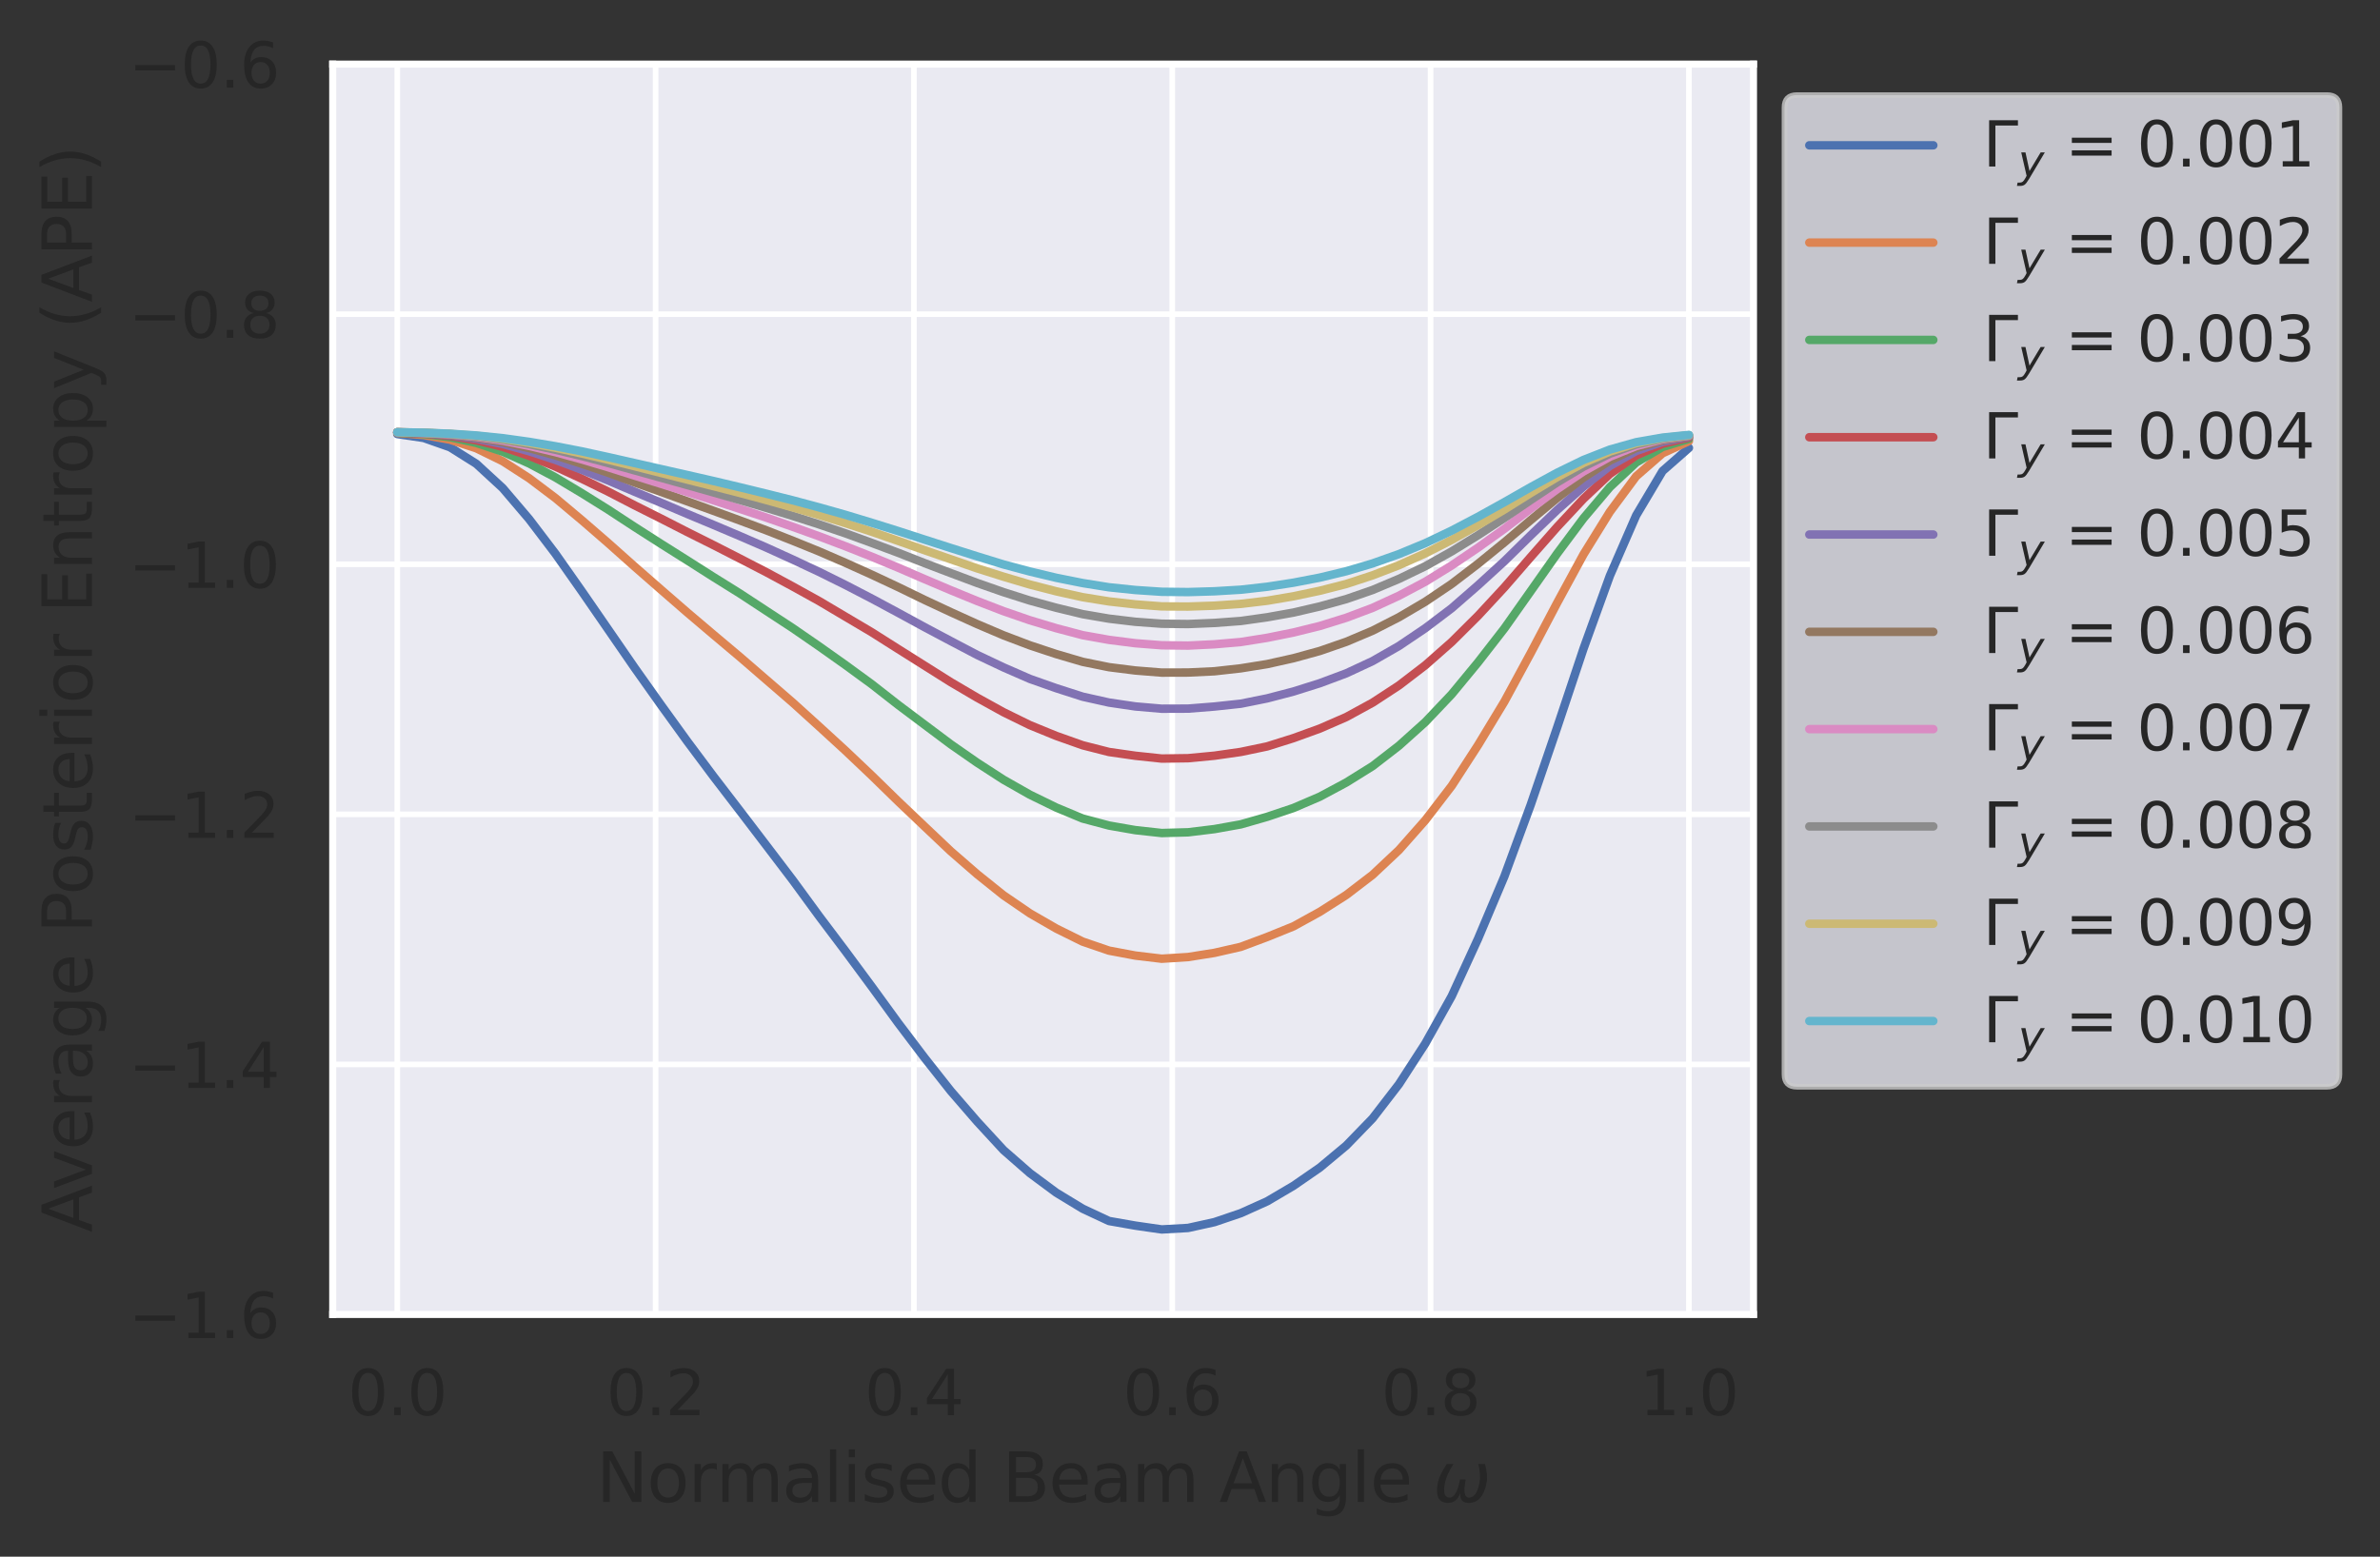 <?xml version="1.0" encoding="utf-8" standalone="no"?>
<!DOCTYPE svg PUBLIC "-//W3C//DTD SVG 1.1//EN"
  "http://www.w3.org/Graphics/SVG/1.1/DTD/svg11.dtd">
<svg xmlns:xlink="http://www.w3.org/1999/xlink" width="422.245pt" height="276.265pt" viewBox="0 0 422.245 276.265" xmlns="http://www.w3.org/2000/svg" version="1.1">
 <rect x="0" y="0" width="422.245" height="276.265" fill="#333333" stroke="none"/>
 <defs>
  <style type="text/css">*{stroke-linejoin: round; stroke-linecap: butt}</style>
 </defs>
 <g id="figure_1">
  <g id="patch_1">
   <path d="M 0 276.265 
L 422.245 276.265 
L 422.245 0 
L 0 0 
L 0 276.265 
z
" style="fill: none"/>
  </g>
  <g id="axes_1">
   <g id="patch_2">
    <path d="M 59.025 233.279 
L 311.095 233.279 
L 311.095 11.379 
L 59.025 11.379 
z
" style="fill: #eaeaf2"/>
   </g>
   <g id="matplotlib.axis_1">
    <g id="xtick_1">
     <g id="line2d_1">
      <path d="M 70.483 233.279 
L 70.483 11.379 
" clip-path="url(#p07a4f2bba1)" style="fill: none; stroke: #ffffff; stroke-linecap: round"/>
     </g>
     <g id="text_1">
      <!-- 0.0 -->
      <g style="fill: #262626" transform="translate(61.736 251.137)scale(0.11 -0.11)">
       <defs>
        <path id="DejaVuSans-30" d="M 2034 4250 
Q 1547 4250 1301 3770 
Q 1056 3291 1056 2328 
Q 1056 1369 1301 889 
Q 1547 409 2034 409 
Q 2525 409 2770 889 
Q 3016 1369 3016 2328 
Q 3016 3291 2770 3770 
Q 2525 4250 2034 4250 
z
M 2034 4750 
Q 2819 4750 3233 4129 
Q 3647 3509 3647 2328 
Q 3647 1150 3233 529 
Q 2819 -91 2034 -91 
Q 1250 -91 836 529 
Q 422 1150 422 2328 
Q 422 3509 836 4129 
Q 1250 4750 2034 4750 
z
" transform="scale(0.016)"/>
        <path id="DejaVuSans-2e" d="M 684 794 
L 1344 794 
L 1344 0 
L 684 0 
L 684 794 
z
" transform="scale(0.016)"/>
       </defs>
       <use xlink:href="#DejaVuSans-30"/>
       <use xlink:href="#DejaVuSans-2e" x="63.623"/>
       <use xlink:href="#DejaVuSans-30" x="95.41"/>
      </g>
     </g>
    </g>
    <g id="xtick_2">
     <g id="line2d_2">
      <path d="M 116.314 233.279 
L 116.314 11.379 
" clip-path="url(#p07a4f2bba1)" style="fill: none; stroke: #ffffff; stroke-linecap: round"/>
     </g>
     <g id="text_2">
      <!-- 0.2 -->
      <g style="fill: #262626" transform="translate(107.567 251.137)scale(0.11 -0.11)">
       <defs>
        <path id="DejaVuSans-32" d="M 1228 531 
L 3431 531 
L 3431 0 
L 469 0 
L 469 531 
Q 828 903 1448 1529 
Q 2069 2156 2228 2338 
Q 2531 2678 2651 2914 
Q 2772 3150 2772 3378 
Q 2772 3750 2511 3984 
Q 2250 4219 1831 4219 
Q 1534 4219 1204 4116 
Q 875 4013 500 3803 
L 500 4441 
Q 881 4594 1212 4672 
Q 1544 4750 1819 4750 
Q 2544 4750 2975 4387 
Q 3406 4025 3406 3419 
Q 3406 3131 3298 2873 
Q 3191 2616 2906 2266 
Q 2828 2175 2409 1742 
Q 1991 1309 1228 531 
z
" transform="scale(0.016)"/>
       </defs>
       <use xlink:href="#DejaVuSans-30"/>
       <use xlink:href="#DejaVuSans-2e" x="63.623"/>
       <use xlink:href="#DejaVuSans-32" x="95.41"/>
      </g>
     </g>
    </g>
    <g id="xtick_3">
     <g id="line2d_3">
      <path d="M 162.144 233.279 
L 162.144 11.379 
" clip-path="url(#p07a4f2bba1)" style="fill: none; stroke: #ffffff; stroke-linecap: round"/>
     </g>
     <g id="text_3">
      <!-- 0.4 -->
      <g style="fill: #262626" transform="translate(153.398 251.137)scale(0.11 -0.11)">
       <defs>
        <path id="DejaVuSans-34" d="M 2419 4116 
L 825 1625 
L 2419 1625 
L 2419 4116 
z
M 2253 4666 
L 3047 4666 
L 3047 1625 
L 3713 1625 
L 3713 1100 
L 3047 1100 
L 3047 0 
L 2419 0 
L 2419 1100 
L 313 1100 
L 313 1709 
L 2253 4666 
z
" transform="scale(0.016)"/>
       </defs>
       <use xlink:href="#DejaVuSans-30"/>
       <use xlink:href="#DejaVuSans-2e" x="63.623"/>
       <use xlink:href="#DejaVuSans-34" x="95.41"/>
      </g>
     </g>
    </g>
    <g id="xtick_4">
     <g id="line2d_4">
      <path d="M 207.975 233.279 
L 207.975 11.379 
" clip-path="url(#p07a4f2bba1)" style="fill: none; stroke: #ffffff; stroke-linecap: round"/>
     </g>
     <g id="text_4">
      <!-- 0.6 -->
      <g style="fill: #262626" transform="translate(199.229 251.137)scale(0.11 -0.11)">
       <defs>
        <path id="DejaVuSans-36" d="M 2113 2584 
Q 1688 2584 1439 2293 
Q 1191 2003 1191 1497 
Q 1191 994 1439 701 
Q 1688 409 2113 409 
Q 2538 409 2786 701 
Q 3034 994 3034 1497 
Q 3034 2003 2786 2293 
Q 2538 2584 2113 2584 
z
M 3366 4563 
L 3366 3988 
Q 3128 4100 2886 4159 
Q 2644 4219 2406 4219 
Q 1781 4219 1451 3797 
Q 1122 3375 1075 2522 
Q 1259 2794 1537 2939 
Q 1816 3084 2150 3084 
Q 2853 3084 3261 2657 
Q 3669 2231 3669 1497 
Q 3669 778 3244 343 
Q 2819 -91 2113 -91 
Q 1303 -91 875 529 
Q 447 1150 447 2328 
Q 447 3434 972 4092 
Q 1497 4750 2381 4750 
Q 2619 4750 2861 4703 
Q 3103 4656 3366 4563 
z
" transform="scale(0.016)"/>
       </defs>
       <use xlink:href="#DejaVuSans-30"/>
       <use xlink:href="#DejaVuSans-2e" x="63.623"/>
       <use xlink:href="#DejaVuSans-36" x="95.41"/>
      </g>
     </g>
    </g>
    <g id="xtick_5">
     <g id="line2d_5">
      <path d="M 253.806 233.279 
L 253.806 11.379 
" clip-path="url(#p07a4f2bba1)" style="fill: none; stroke: #ffffff; stroke-linecap: round"/>
     </g>
     <g id="text_5">
      <!-- 0.8 -->
      <g style="fill: #262626" transform="translate(245.06 251.137)scale(0.11 -0.11)">
       <defs>
        <path id="DejaVuSans-38" d="M 2034 2216 
Q 1584 2216 1326 1975 
Q 1069 1734 1069 1313 
Q 1069 891 1326 650 
Q 1584 409 2034 409 
Q 2484 409 2743 651 
Q 3003 894 3003 1313 
Q 3003 1734 2745 1975 
Q 2488 2216 2034 2216 
z
M 1403 2484 
Q 997 2584 770 2862 
Q 544 3141 544 3541 
Q 544 4100 942 4425 
Q 1341 4750 2034 4750 
Q 2731 4750 3128 4425 
Q 3525 4100 3525 3541 
Q 3525 3141 3298 2862 
Q 3072 2584 2669 2484 
Q 3125 2378 3379 2068 
Q 3634 1759 3634 1313 
Q 3634 634 3220 271 
Q 2806 -91 2034 -91 
Q 1263 -91 848 271 
Q 434 634 434 1313 
Q 434 1759 690 2068 
Q 947 2378 1403 2484 
z
M 1172 3481 
Q 1172 3119 1398 2916 
Q 1625 2713 2034 2713 
Q 2441 2713 2670 2916 
Q 2900 3119 2900 3481 
Q 2900 3844 2670 4047 
Q 2441 4250 2034 4250 
Q 1625 4250 1398 4047 
Q 1172 3844 1172 3481 
z
" transform="scale(0.016)"/>
       </defs>
       <use xlink:href="#DejaVuSans-30"/>
       <use xlink:href="#DejaVuSans-2e" x="63.623"/>
       <use xlink:href="#DejaVuSans-38" x="95.41"/>
      </g>
     </g>
    </g>
    <g id="xtick_6">
     <g id="line2d_6">
      <path d="M 299.637 233.279 
L 299.637 11.379 
" clip-path="url(#p07a4f2bba1)" style="fill: none; stroke: #ffffff; stroke-linecap: round"/>
     </g>
     <g id="text_6">
      <!-- 1.0 -->
      <g style="fill: #262626" transform="translate(290.89 251.137)scale(0.11 -0.11)">
       <defs>
        <path id="DejaVuSans-31" d="M 794 531 
L 1825 531 
L 1825 4091 
L 703 3866 
L 703 4441 
L 1819 4666 
L 2450 4666 
L 2450 531 
L 3481 531 
L 3481 0 
L 794 0 
L 794 531 
z
" transform="scale(0.016)"/>
       </defs>
       <use xlink:href="#DejaVuSans-31"/>
       <use xlink:href="#DejaVuSans-2e" x="63.623"/>
       <use xlink:href="#DejaVuSans-30" x="95.41"/>
      </g>
     </g>
    </g>
    <g id="text_7">
     <!-- Normalised Beam Angle $\omega$ -->
     <g style="fill: #262626" transform="translate(105.8 266.545)scale(0.12 -0.12)">
      <defs>
       <path id="DejaVuSans-4e" d="M 628 4666 
L 1478 4666 
L 3547 763 
L 3547 4666 
L 4159 4666 
L 4159 0 
L 3309 0 
L 1241 3903 
L 1241 0 
L 628 0 
L 628 4666 
z
" transform="scale(0.016)"/>
       <path id="DejaVuSans-6f" d="M 1959 3097 
Q 1497 3097 1228 2736 
Q 959 2375 959 1747 
Q 959 1119 1226 758 
Q 1494 397 1959 397 
Q 2419 397 2687 759 
Q 2956 1122 2956 1747 
Q 2956 2369 2687 2733 
Q 2419 3097 1959 3097 
z
M 1959 3584 
Q 2709 3584 3137 3096 
Q 3566 2609 3566 1747 
Q 3566 888 3137 398 
Q 2709 -91 1959 -91 
Q 1206 -91 779 398 
Q 353 888 353 1747 
Q 353 2609 779 3096 
Q 1206 3584 1959 3584 
z
" transform="scale(0.016)"/>
       <path id="DejaVuSans-72" d="M 2631 2963 
Q 2534 3019 2420 3045 
Q 2306 3072 2169 3072 
Q 1681 3072 1420 2755 
Q 1159 2438 1159 1844 
L 1159 0 
L 581 0 
L 581 3500 
L 1159 3500 
L 1159 2956 
Q 1341 3275 1631 3429 
Q 1922 3584 2338 3584 
Q 2397 3584 2469 3576 
Q 2541 3569 2628 3553 
L 2631 2963 
z
" transform="scale(0.016)"/>
       <path id="DejaVuSans-6d" d="M 3328 2828 
Q 3544 3216 3844 3400 
Q 4144 3584 4550 3584 
Q 5097 3584 5394 3201 
Q 5691 2819 5691 2113 
L 5691 0 
L 5113 0 
L 5113 2094 
Q 5113 2597 4934 2840 
Q 4756 3084 4391 3084 
Q 3944 3084 3684 2787 
Q 3425 2491 3425 1978 
L 3425 0 
L 2847 0 
L 2847 2094 
Q 2847 2600 2669 2842 
Q 2491 3084 2119 3084 
Q 1678 3084 1418 2786 
Q 1159 2488 1159 1978 
L 1159 0 
L 581 0 
L 581 3500 
L 1159 3500 
L 1159 2956 
Q 1356 3278 1631 3431 
Q 1906 3584 2284 3584 
Q 2666 3584 2933 3390 
Q 3200 3197 3328 2828 
z
" transform="scale(0.016)"/>
       <path id="DejaVuSans-61" d="M 2194 1759 
Q 1497 1759 1228 1600 
Q 959 1441 959 1056 
Q 959 750 1161 570 
Q 1363 391 1709 391 
Q 2188 391 2477 730 
Q 2766 1069 2766 1631 
L 2766 1759 
L 2194 1759 
z
M 3341 1997 
L 3341 0 
L 2766 0 
L 2766 531 
Q 2569 213 2275 61 
Q 1981 -91 1556 -91 
Q 1019 -91 701 211 
Q 384 513 384 1019 
Q 384 1609 779 1909 
Q 1175 2209 1959 2209 
L 2766 2209 
L 2766 2266 
Q 2766 2663 2505 2880 
Q 2244 3097 1772 3097 
Q 1472 3097 1187 3025 
Q 903 2953 641 2809 
L 641 3341 
Q 956 3463 1253 3523 
Q 1550 3584 1831 3584 
Q 2591 3584 2966 3190 
Q 3341 2797 3341 1997 
z
" transform="scale(0.016)"/>
       <path id="DejaVuSans-6c" d="M 603 4863 
L 1178 4863 
L 1178 0 
L 603 0 
L 603 4863 
z
" transform="scale(0.016)"/>
       <path id="DejaVuSans-69" d="M 603 3500 
L 1178 3500 
L 1178 0 
L 603 0 
L 603 3500 
z
M 603 4863 
L 1178 4863 
L 1178 4134 
L 603 4134 
L 603 4863 
z
" transform="scale(0.016)"/>
       <path id="DejaVuSans-73" d="M 2834 3397 
L 2834 2853 
Q 2591 2978 2328 3040 
Q 2066 3103 1784 3103 
Q 1356 3103 1142 2972 
Q 928 2841 928 2578 
Q 928 2378 1081 2264 
Q 1234 2150 1697 2047 
L 1894 2003 
Q 2506 1872 2764 1633 
Q 3022 1394 3022 966 
Q 3022 478 2636 193 
Q 2250 -91 1575 -91 
Q 1294 -91 989 -36 
Q 684 19 347 128 
L 347 722 
Q 666 556 975 473 
Q 1284 391 1588 391 
Q 1994 391 2212 530 
Q 2431 669 2431 922 
Q 2431 1156 2273 1281 
Q 2116 1406 1581 1522 
L 1381 1569 
Q 847 1681 609 1914 
Q 372 2147 372 2553 
Q 372 3047 722 3315 
Q 1072 3584 1716 3584 
Q 2034 3584 2315 3537 
Q 2597 3491 2834 3397 
z
" transform="scale(0.016)"/>
       <path id="DejaVuSans-65" d="M 3597 1894 
L 3597 1613 
L 953 1613 
Q 991 1019 1311 708 
Q 1631 397 2203 397 
Q 2534 397 2845 478 
Q 3156 559 3463 722 
L 3463 178 
Q 3153 47 2828 -22 
Q 2503 -91 2169 -91 
Q 1331 -91 842 396 
Q 353 884 353 1716 
Q 353 2575 817 3079 
Q 1281 3584 2069 3584 
Q 2775 3584 3186 3129 
Q 3597 2675 3597 1894 
z
M 3022 2063 
Q 3016 2534 2758 2815 
Q 2500 3097 2075 3097 
Q 1594 3097 1305 2825 
Q 1016 2553 972 2059 
L 3022 2063 
z
" transform="scale(0.016)"/>
       <path id="DejaVuSans-64" d="M 2906 2969 
L 2906 4863 
L 3481 4863 
L 3481 0 
L 2906 0 
L 2906 525 
Q 2725 213 2448 61 
Q 2172 -91 1784 -91 
Q 1150 -91 751 415 
Q 353 922 353 1747 
Q 353 2572 751 3078 
Q 1150 3584 1784 3584 
Q 2172 3584 2448 3432 
Q 2725 3281 2906 2969 
z
M 947 1747 
Q 947 1113 1208 752 
Q 1469 391 1925 391 
Q 2381 391 2643 752 
Q 2906 1113 2906 1747 
Q 2906 2381 2643 2742 
Q 2381 3103 1925 3103 
Q 1469 3103 1208 2742 
Q 947 2381 947 1747 
z
" transform="scale(0.016)"/>
       <path id="DejaVuSans-20" transform="scale(0.016)"/>
       <path id="DejaVuSans-42" d="M 1259 2228 
L 1259 519 
L 2272 519 
Q 2781 519 3026 730 
Q 3272 941 3272 1375 
Q 3272 1813 3026 2020 
Q 2781 2228 2272 2228 
L 1259 2228 
z
M 1259 4147 
L 1259 2741 
L 2194 2741 
Q 2656 2741 2882 2914 
Q 3109 3088 3109 3444 
Q 3109 3797 2882 3972 
Q 2656 4147 2194 4147 
L 1259 4147 
z
M 628 4666 
L 2241 4666 
Q 2963 4666 3353 4366 
Q 3744 4066 3744 3513 
Q 3744 3084 3544 2831 
Q 3344 2578 2956 2516 
Q 3422 2416 3680 2098 
Q 3938 1781 3938 1306 
Q 3938 681 3513 340 
Q 3088 0 2303 0 
L 628 0 
L 628 4666 
z
" transform="scale(0.016)"/>
       <path id="DejaVuSans-41" d="M 2188 4044 
L 1331 1722 
L 3047 1722 
L 2188 4044 
z
M 1831 4666 
L 2547 4666 
L 4325 0 
L 3669 0 
L 3244 1197 
L 1141 1197 
L 716 0 
L 50 0 
L 1831 4666 
z
" transform="scale(0.016)"/>
       <path id="DejaVuSans-6e" d="M 3513 2113 
L 3513 0 
L 2938 0 
L 2938 2094 
Q 2938 2591 2744 2837 
Q 2550 3084 2163 3084 
Q 1697 3084 1428 2787 
Q 1159 2491 1159 1978 
L 1159 0 
L 581 0 
L 581 3500 
L 1159 3500 
L 1159 2956 
Q 1366 3272 1645 3428 
Q 1925 3584 2291 3584 
Q 2894 3584 3203 3211 
Q 3513 2838 3513 2113 
z
" transform="scale(0.016)"/>
       <path id="DejaVuSans-67" d="M 2906 1791 
Q 2906 2416 2648 2759 
Q 2391 3103 1925 3103 
Q 1463 3103 1205 2759 
Q 947 2416 947 1791 
Q 947 1169 1205 825 
Q 1463 481 1925 481 
Q 2391 481 2648 825 
Q 2906 1169 2906 1791 
z
M 3481 434 
Q 3481 -459 3084 -895 
Q 2688 -1331 1869 -1331 
Q 1566 -1331 1297 -1286 
Q 1028 -1241 775 -1147 
L 775 -588 
Q 1028 -725 1275 -790 
Q 1522 -856 1778 -856 
Q 2344 -856 2625 -561 
Q 2906 -266 2906 331 
L 2906 616 
Q 2728 306 2450 153 
Q 2172 0 1784 0 
Q 1141 0 747 490 
Q 353 981 353 1791 
Q 353 2603 747 3093 
Q 1141 3584 1784 3584 
Q 2172 3584 2450 3431 
Q 2728 3278 2906 2969 
L 2906 3500 
L 3481 3500 
L 3481 434 
z
" transform="scale(0.016)"/>
       <path id="DejaVuSans-Oblique-3c9" d="M 1369 -91 
Q 72 -91 434 1766 
Q 575 2500 1256 3500 
L 1875 3500 
Q 1231 2500 1088 1750 
Q 819 397 1519 397 
Q 2166 397 2478 2078 
L 3009 2078 
Q 2669 388 3316 397 
Q 4013 403 4275 1750 
Q 4419 2500 4169 3500 
L 4788 3500 
Q 5075 2500 4934 1766 
Q 4578 -94 3278 -91 
Q 2428 -88 2503 844 
Q 2194 -91 1369 -91 
z
" transform="scale(0.016)"/>
      </defs>
      <use xlink:href="#DejaVuSans-4e" transform="translate(0 0.016)"/>
      <use xlink:href="#DejaVuSans-6f" transform="translate(74.805 0.016)"/>
      <use xlink:href="#DejaVuSans-72" transform="translate(135.986 0.016)"/>
      <use xlink:href="#DejaVuSans-6d" transform="translate(177.1 0.016)"/>
      <use xlink:href="#DejaVuSans-61" transform="translate(274.512 0.016)"/>
      <use xlink:href="#DejaVuSans-6c" transform="translate(335.791 0.016)"/>
      <use xlink:href="#DejaVuSans-69" transform="translate(363.574 0.016)"/>
      <use xlink:href="#DejaVuSans-73" transform="translate(391.357 0.016)"/>
      <use xlink:href="#DejaVuSans-65" transform="translate(443.457 0.016)"/>
      <use xlink:href="#DejaVuSans-64" transform="translate(504.98 0.016)"/>
      <use xlink:href="#DejaVuSans-20" transform="translate(568.457 0.016)"/>
      <use xlink:href="#DejaVuSans-42" transform="translate(600.244 0.016)"/>
      <use xlink:href="#DejaVuSans-65" transform="translate(668.848 0.016)"/>
      <use xlink:href="#DejaVuSans-61" transform="translate(730.371 0.016)"/>
      <use xlink:href="#DejaVuSans-6d" transform="translate(791.65 0.016)"/>
      <use xlink:href="#DejaVuSans-20" transform="translate(889.062 0.016)"/>
      <use xlink:href="#DejaVuSans-41" transform="translate(920.85 0.016)"/>
      <use xlink:href="#DejaVuSans-6e" transform="translate(989.258 0.016)"/>
      <use xlink:href="#DejaVuSans-67" transform="translate(1052.637 0.016)"/>
      <use xlink:href="#DejaVuSans-6c" transform="translate(1116.113 0.016)"/>
      <use xlink:href="#DejaVuSans-65" transform="translate(1143.896 0.016)"/>
      <use xlink:href="#DejaVuSans-20" transform="translate(1205.42 0.016)"/>
      <use xlink:href="#DejaVuSans-Oblique-3c9" transform="translate(1237.207 0.016)"/>
     </g>
    </g>
   </g>
   <g id="matplotlib.axis_2">
    <g id="ytick_1">
     <g id="line2d_7">
      <path d="M 59.025 233.279 
L 311.095 233.279 
" clip-path="url(#p07a4f2bba1)" style="fill: none; stroke: #ffffff; stroke-linecap: round"/>
     </g>
     <g id="text_8">
      <!-- −1.6 -->
      <g style="fill: #262626" transform="translate(22.814 237.458)scale(0.11 -0.11)">
       <defs>
        <path id="DejaVuSans-2212" d="M 678 2272 
L 4684 2272 
L 4684 1741 
L 678 1741 
L 678 2272 
z
" transform="scale(0.016)"/>
       </defs>
       <use xlink:href="#DejaVuSans-2212"/>
       <use xlink:href="#DejaVuSans-31" x="83.789"/>
       <use xlink:href="#DejaVuSans-2e" x="147.412"/>
       <use xlink:href="#DejaVuSans-36" x="179.199"/>
      </g>
     </g>
    </g>
    <g id="ytick_2">
     <g id="line2d_8">
      <path d="M 59.025 188.899 
L 311.095 188.899 
" clip-path="url(#p07a4f2bba1)" style="fill: none; stroke: #ffffff; stroke-linecap: round"/>
     </g>
     <g id="text_9">
      <!-- −1.4 -->
      <g style="fill: #262626" transform="translate(22.814 193.078)scale(0.11 -0.11)">
       <use xlink:href="#DejaVuSans-2212"/>
       <use xlink:href="#DejaVuSans-31" x="83.789"/>
       <use xlink:href="#DejaVuSans-2e" x="147.412"/>
       <use xlink:href="#DejaVuSans-34" x="179.199"/>
      </g>
     </g>
    </g>
    <g id="ytick_3">
     <g id="line2d_9">
      <path d="M 59.025 144.519 
L 311.095 144.519 
" clip-path="url(#p07a4f2bba1)" style="fill: none; stroke: #ffffff; stroke-linecap: round"/>
     </g>
     <g id="text_10">
      <!-- −1.2 -->
      <g style="fill: #262626" transform="translate(22.814 148.698)scale(0.11 -0.11)">
       <use xlink:href="#DejaVuSans-2212"/>
       <use xlink:href="#DejaVuSans-31" x="83.789"/>
       <use xlink:href="#DejaVuSans-2e" x="147.412"/>
       <use xlink:href="#DejaVuSans-32" x="179.199"/>
      </g>
     </g>
    </g>
    <g id="ytick_4">
     <g id="line2d_10">
      <path d="M 59.025 100.139 
L 311.095 100.139 
" clip-path="url(#p07a4f2bba1)" style="fill: none; stroke: #ffffff; stroke-linecap: round"/>
     </g>
     <g id="text_11">
      <!-- −1.0 -->
      <g style="fill: #262626" transform="translate(22.814 104.318)scale(0.11 -0.11)">
       <use xlink:href="#DejaVuSans-2212"/>
       <use xlink:href="#DejaVuSans-31" x="83.789"/>
       <use xlink:href="#DejaVuSans-2e" x="147.412"/>
       <use xlink:href="#DejaVuSans-30" x="179.199"/>
      </g>
     </g>
    </g>
    <g id="ytick_5">
     <g id="line2d_11">
      <path d="M 59.025 55.759 
L 311.095 55.759 
" clip-path="url(#p07a4f2bba1)" style="fill: none; stroke: #ffffff; stroke-linecap: round"/>
     </g>
     <g id="text_12">
      <!-- −0.8 -->
      <g style="fill: #262626" transform="translate(22.814 59.938)scale(0.11 -0.11)">
       <use xlink:href="#DejaVuSans-2212"/>
       <use xlink:href="#DejaVuSans-30" x="83.789"/>
       <use xlink:href="#DejaVuSans-2e" x="147.412"/>
       <use xlink:href="#DejaVuSans-38" x="179.199"/>
      </g>
     </g>
    </g>
    <g id="ytick_6">
     <g id="line2d_12">
      <path d="M 59.025 11.379 
L 311.095 11.379 
" clip-path="url(#p07a4f2bba1)" style="fill: none; stroke: #ffffff; stroke-linecap: round"/>
     </g>
     <g id="text_13">
      <!-- −0.6 -->
      <g style="fill: #262626" transform="translate(22.814 15.558)scale(0.11 -0.11)">
       <use xlink:href="#DejaVuSans-2212"/>
       <use xlink:href="#DejaVuSans-30" x="83.789"/>
       <use xlink:href="#DejaVuSans-2e" x="147.412"/>
       <use xlink:href="#DejaVuSans-36" x="179.199"/>
      </g>
     </g>
    </g>
    <g id="text_14">
     <!-- Average Posterior Entropy (APE) -->
     <g style="fill: #262626" transform="translate(16.318 218.706)rotate(-90)scale(0.12 -0.12)">
      <defs>
       <path id="DejaVuSans-76" d="M 191 3500 
L 800 3500 
L 1894 563 
L 2988 3500 
L 3597 3500 
L 2284 0 
L 1503 0 
L 191 3500 
z
" transform="scale(0.016)"/>
       <path id="DejaVuSans-50" d="M 1259 4147 
L 1259 2394 
L 2053 2394 
Q 2494 2394 2734 2622 
Q 2975 2850 2975 3272 
Q 2975 3691 2734 3919 
Q 2494 4147 2053 4147 
L 1259 4147 
z
M 628 4666 
L 2053 4666 
Q 2838 4666 3239 4311 
Q 3641 3956 3641 3272 
Q 3641 2581 3239 2228 
Q 2838 1875 2053 1875 
L 1259 1875 
L 1259 0 
L 628 0 
L 628 4666 
z
" transform="scale(0.016)"/>
       <path id="DejaVuSans-74" d="M 1172 4494 
L 1172 3500 
L 2356 3500 
L 2356 3053 
L 1172 3053 
L 1172 1153 
Q 1172 725 1289 603 
Q 1406 481 1766 481 
L 2356 481 
L 2356 0 
L 1766 0 
Q 1100 0 847 248 
Q 594 497 594 1153 
L 594 3053 
L 172 3053 
L 172 3500 
L 594 3500 
L 594 4494 
L 1172 4494 
z
" transform="scale(0.016)"/>
       <path id="DejaVuSans-45" d="M 628 4666 
L 3578 4666 
L 3578 4134 
L 1259 4134 
L 1259 2753 
L 3481 2753 
L 3481 2222 
L 1259 2222 
L 1259 531 
L 3634 531 
L 3634 0 
L 628 0 
L 628 4666 
z
" transform="scale(0.016)"/>
       <path id="DejaVuSans-70" d="M 1159 525 
L 1159 -1331 
L 581 -1331 
L 581 3500 
L 1159 3500 
L 1159 2969 
Q 1341 3281 1617 3432 
Q 1894 3584 2278 3584 
Q 2916 3584 3314 3078 
Q 3713 2572 3713 1747 
Q 3713 922 3314 415 
Q 2916 -91 2278 -91 
Q 1894 -91 1617 61 
Q 1341 213 1159 525 
z
M 3116 1747 
Q 3116 2381 2855 2742 
Q 2594 3103 2138 3103 
Q 1681 3103 1420 2742 
Q 1159 2381 1159 1747 
Q 1159 1113 1420 752 
Q 1681 391 2138 391 
Q 2594 391 2855 752 
Q 3116 1113 3116 1747 
z
" transform="scale(0.016)"/>
       <path id="DejaVuSans-79" d="M 2059 -325 
Q 1816 -950 1584 -1140 
Q 1353 -1331 966 -1331 
L 506 -1331 
L 506 -850 
L 844 -850 
Q 1081 -850 1212 -737 
Q 1344 -625 1503 -206 
L 1606 56 
L 191 3500 
L 800 3500 
L 1894 763 
L 2988 3500 
L 3597 3500 
L 2059 -325 
z
" transform="scale(0.016)"/>
       <path id="DejaVuSans-28" d="M 1984 4856 
Q 1566 4138 1362 3434 
Q 1159 2731 1159 2009 
Q 1159 1288 1364 580 
Q 1569 -128 1984 -844 
L 1484 -844 
Q 1016 -109 783 600 
Q 550 1309 550 2009 
Q 550 2706 781 3412 
Q 1013 4119 1484 4856 
L 1984 4856 
z
" transform="scale(0.016)"/>
       <path id="DejaVuSans-29" d="M 513 4856 
L 1013 4856 
Q 1481 4119 1714 3412 
Q 1947 2706 1947 2009 
Q 1947 1309 1714 600 
Q 1481 -109 1013 -844 
L 513 -844 
Q 928 -128 1133 580 
Q 1338 1288 1338 2009 
Q 1338 2731 1133 3434 
Q 928 4138 513 4856 
z
" transform="scale(0.016)"/>
      </defs>
      <use xlink:href="#DejaVuSans-41"/>
      <use xlink:href="#DejaVuSans-76" x="62.533"/>
      <use xlink:href="#DejaVuSans-65" x="121.713"/>
      <use xlink:href="#DejaVuSans-72" x="183.236"/>
      <use xlink:href="#DejaVuSans-61" x="224.35"/>
      <use xlink:href="#DejaVuSans-67" x="285.629"/>
      <use xlink:href="#DejaVuSans-65" x="349.105"/>
      <use xlink:href="#DejaVuSans-20" x="410.629"/>
      <use xlink:href="#DejaVuSans-50" x="442.416"/>
      <use xlink:href="#DejaVuSans-6f" x="499.094"/>
      <use xlink:href="#DejaVuSans-73" x="560.275"/>
      <use xlink:href="#DejaVuSans-74" x="612.375"/>
      <use xlink:href="#DejaVuSans-65" x="651.584"/>
      <use xlink:href="#DejaVuSans-72" x="713.107"/>
      <use xlink:href="#DejaVuSans-69" x="754.221"/>
      <use xlink:href="#DejaVuSans-6f" x="782.004"/>
      <use xlink:href="#DejaVuSans-72" x="843.186"/>
      <use xlink:href="#DejaVuSans-20" x="884.299"/>
      <use xlink:href="#DejaVuSans-45" x="916.086"/>
      <use xlink:href="#DejaVuSans-6e" x="979.27"/>
      <use xlink:href="#DejaVuSans-74" x="1042.648"/>
      <use xlink:href="#DejaVuSans-72" x="1081.857"/>
      <use xlink:href="#DejaVuSans-6f" x="1120.721"/>
      <use xlink:href="#DejaVuSans-70" x="1181.902"/>
      <use xlink:href="#DejaVuSans-79" x="1245.379"/>
      <use xlink:href="#DejaVuSans-20" x="1304.559"/>
      <use xlink:href="#DejaVuSans-28" x="1336.346"/>
      <use xlink:href="#DejaVuSans-41" x="1375.359"/>
      <use xlink:href="#DejaVuSans-50" x="1443.768"/>
      <use xlink:href="#DejaVuSans-45" x="1504.07"/>
      <use xlink:href="#DejaVuSans-29" x="1567.254"/>
     </g>
    </g>
   </g>
   <g id="line2d_13">
    <path d="M 70.483 77.03 
L 75.159 77.722 
L 79.836 79.368 
L 84.512 82.313 
L 89.189 86.619 
L 93.866 92.114 
L 98.542 98.266 
L 103.219 104.921 
L 107.896 111.699 
L 112.572 118.481 
L 117.249 125.079 
L 121.925 131.55 
L 126.602 137.811 
L 131.279 143.904 
L 135.955 150.031 
L 140.632 156.179 
L 145.309 162.571 
L 149.985 168.775 
L 154.662 175.098 
L 159.338 181.527 
L 164.015 187.707 
L 168.692 193.629 
L 173.368 199.035 
L 178.045 204.109 
L 182.722 208.195 
L 187.398 211.661 
L 192.075 214.502 
L 196.751 216.688 
L 201.428 217.508 
L 206.105 218.186 
L 210.781 217.921 
L 215.458 216.888 
L 220.135 215.299 
L 224.811 213.193 
L 229.488 210.436 
L 234.164 207.205 
L 238.841 203.304 
L 243.518 198.477 
L 248.194 192.412 
L 252.871 185.185 
L 257.548 176.792 
L 262.224 166.601 
L 266.901 155.527 
L 271.577 142.807 
L 276.254 129.13 
L 280.931 115.131 
L 285.607 102.2 
L 290.284 91.462 
L 294.961 83.594 
L 299.637 79.488 
" clip-path="url(#p07a4f2bba1)" style="fill: none; stroke: #4c72b0; stroke-width: 1.5; stroke-linecap: round"/>
   </g>
   <g id="line2d_14">
    <path d="M 70.483 76.825 
L 75.159 77.19 
L 79.836 78.029 
L 84.512 79.56 
L 89.189 81.85 
L 93.866 84.865 
L 98.542 88.393 
L 103.219 92.315 
L 107.896 96.367 
L 112.572 100.535 
L 117.249 104.625 
L 121.925 108.688 
L 126.602 112.656 
L 131.279 116.591 
L 135.955 120.633 
L 140.632 124.675 
L 145.309 128.914 
L 149.985 133.199 
L 154.662 137.636 
L 159.338 142.202 
L 164.015 146.651 
L 168.692 151.082 
L 173.368 155.146 
L 178.045 158.893 
L 182.722 162.091 
L 187.398 164.789 
L 192.075 167.104 
L 196.751 168.706 
L 201.428 169.583 
L 206.105 170.143 
L 210.781 169.844 
L 215.458 169.104 
L 220.135 168.036 
L 224.811 166.287 
L 229.488 164.391 
L 234.164 161.814 
L 238.841 158.836 
L 243.518 155.253 
L 248.194 150.856 
L 252.871 145.559 
L 257.548 139.469 
L 262.224 132.242 
L 266.901 124.513 
L 271.577 115.884 
L 276.254 107.002 
L 280.931 98.391 
L 285.607 90.837 
L 290.284 84.523 
L 294.961 80.443 
L 299.637 78.282 
" clip-path="url(#p07a4f2bba1)" style="fill: none; stroke: #dd8452; stroke-width: 1.5; stroke-linecap: round"/>
   </g>
   <g id="line2d_15">
    <path d="M 70.483 76.767 
L 75.159 77.019 
L 79.836 77.584 
L 84.512 78.609 
L 89.189 80.164 
L 93.866 82.243 
L 98.542 84.729 
L 103.219 87.522 
L 107.896 90.442 
L 112.572 93.504 
L 117.249 96.498 
L 121.925 99.444 
L 126.602 102.419 
L 131.279 105.335 
L 135.955 108.405 
L 140.632 111.467 
L 145.309 114.694 
L 149.985 118.008 
L 154.662 121.426 
L 159.338 125.085 
L 164.015 128.594 
L 168.692 132.098 
L 173.368 135.352 
L 178.045 138.379 
L 182.722 141.033 
L 187.398 143.315 
L 192.075 145.262 
L 196.751 146.508 
L 201.428 147.323 
L 206.105 147.837 
L 210.781 147.708 
L 215.458 147.137 
L 220.135 146.3 
L 224.811 144.957 
L 229.488 143.388 
L 234.164 141.38 
L 238.841 138.873 
L 243.518 135.958 
L 248.194 132.34 
L 252.871 128.141 
L 257.548 123.21 
L 262.224 117.542 
L 266.901 111.52 
L 271.577 104.898 
L 276.254 98.255 
L 280.931 91.981 
L 285.607 86.452 
L 290.284 82.08 
L 294.961 79.329 
L 299.637 77.893 
" clip-path="url(#p07a4f2bba1)" style="fill: none; stroke: #55a868; stroke-width: 1.5; stroke-linecap: round"/>
   </g>
   <g id="line2d_16">
    <path d="M 70.483 76.742 
L 75.159 76.935 
L 79.836 77.365 
L 84.512 78.145 
L 89.189 79.309 
L 93.866 80.891 
L 98.542 82.803 
L 103.219 84.962 
L 107.896 87.25 
L 112.572 89.674 
L 117.249 92.019 
L 121.925 94.41 
L 126.602 96.748 
L 131.279 99.137 
L 135.955 101.549 
L 140.632 104.073 
L 145.309 106.663 
L 149.985 109.435 
L 154.662 112.206 
L 159.338 115.171 
L 164.015 118.119 
L 168.692 121.067 
L 173.368 123.816 
L 178.045 126.398 
L 182.722 128.692 
L 187.398 130.602 
L 192.075 132.261 
L 196.751 133.453 
L 201.428 134.122 
L 206.105 134.621 
L 210.781 134.556 
L 215.458 134.112 
L 220.135 133.443 
L 224.811 132.465 
L 229.488 130.991 
L 234.164 129.293 
L 238.841 127.256 
L 243.518 124.701 
L 248.194 121.642 
L 252.871 118.057 
L 257.548 113.933 
L 262.224 109.282 
L 266.901 104.231 
L 271.577 98.844 
L 276.254 93.528 
L 280.931 88.518 
L 285.607 84.119 
L 290.284 80.822 
L 294.961 78.758 
L 299.637 77.652 
" clip-path="url(#p07a4f2bba1)" style="fill: none; stroke: #c44e52; stroke-width: 1.5; stroke-linecap: round"/>
   </g>
   <g id="line2d_17">
    <path d="M 70.483 76.725 
L 75.159 76.885 
L 79.836 77.228 
L 84.512 77.853 
L 89.189 78.795 
L 93.866 80.078 
L 98.542 81.613 
L 103.219 83.37 
L 107.896 85.264 
L 112.572 87.256 
L 117.249 89.215 
L 121.925 91.205 
L 126.602 93.161 
L 131.279 95.142 
L 135.955 97.171 
L 140.632 99.296 
L 145.309 101.489 
L 149.985 103.807 
L 154.662 106.232 
L 159.338 108.744 
L 164.015 111.292 
L 168.692 113.775 
L 173.368 116.231 
L 178.045 118.443 
L 182.722 120.485 
L 187.398 122.135 
L 192.075 123.638 
L 196.751 124.681 
L 201.428 125.372 
L 206.105 125.775 
L 210.781 125.758 
L 215.458 125.386 
L 220.135 124.885 
L 224.811 123.942 
L 229.488 122.718 
L 234.164 121.245 
L 238.841 119.497 
L 243.518 117.319 
L 248.194 114.639 
L 252.871 111.482 
L 257.548 107.942 
L 262.224 103.865 
L 266.901 99.591 
L 271.577 94.997 
L 276.254 90.513 
L 280.931 86.356 
L 285.607 82.695 
L 290.284 80.038 
L 294.961 78.405 
L 299.637 77.507 
" clip-path="url(#p07a4f2bba1)" style="fill: none; stroke: #8172b3; stroke-width: 1.5; stroke-linecap: round"/>
   </g>
   <g id="line2d_18">
    <path d="M 70.483 76.717 
L 75.159 76.85 
L 79.836 77.144 
L 84.512 77.662 
L 89.189 78.449 
L 93.866 79.525 
L 98.542 80.822 
L 103.219 82.304 
L 107.896 83.889 
L 112.572 85.61 
L 117.249 87.282 
L 121.925 88.967 
L 126.602 90.661 
L 131.279 92.367 
L 135.955 94.113 
L 140.632 95.956 
L 145.309 97.856 
L 149.985 99.88 
L 154.662 101.988 
L 159.338 104.182 
L 164.015 106.456 
L 168.692 108.641 
L 173.368 110.761 
L 178.045 112.752 
L 182.722 114.529 
L 187.398 116.079 
L 192.075 117.453 
L 196.751 118.403 
L 201.428 118.991 
L 206.105 119.366 
L 210.781 119.353 
L 215.458 119.13 
L 220.135 118.606 
L 224.811 117.855 
L 229.488 116.81 
L 234.164 115.523 
L 238.841 113.901 
L 243.518 111.924 
L 248.194 109.534 
L 252.871 106.781 
L 257.548 103.626 
L 262.224 100.05 
L 266.901 96.244 
L 271.577 92.293 
L 276.254 88.399 
L 280.931 84.757 
L 285.607 81.73 
L 290.284 79.508 
L 294.961 78.135 
L 299.637 77.406 
" clip-path="url(#p07a4f2bba1)" style="fill: none; stroke: #937860; stroke-width: 1.5; stroke-linecap: round"/>
   </g>
   <g id="line2d_19">
    <path d="M 70.483 76.712 
L 75.159 76.825 
L 79.836 77.079 
L 84.512 77.52 
L 89.189 78.202 
L 93.866 79.127 
L 98.542 80.239 
L 103.219 81.528 
L 107.896 82.916 
L 112.572 84.396 
L 117.249 85.859 
L 121.925 87.315 
L 126.602 88.792 
L 131.279 90.312 
L 135.955 91.856 
L 140.632 93.485 
L 145.309 95.17 
L 149.985 96.941 
L 154.662 98.796 
L 159.338 100.742 
L 164.015 102.766 
L 168.692 104.747 
L 173.368 106.664 
L 178.045 108.465 
L 182.722 110.079 
L 187.398 111.486 
L 192.075 112.72 
L 196.751 113.557 
L 201.428 114.152 
L 206.105 114.517 
L 210.781 114.572 
L 215.458 114.341 
L 220.135 113.936 
L 224.811 113.192 
L 229.488 112.245 
L 234.164 111.09 
L 238.841 109.631 
L 243.518 107.873 
L 248.194 105.721 
L 252.871 103.235 
L 257.548 100.351 
L 262.224 97.19 
L 266.901 93.841 
L 271.577 90.271 
L 276.254 86.816 
L 280.931 83.665 
L 285.607 81.057 
L 290.284 79.16 
L 294.961 77.967 
L 299.637 77.327 
" clip-path="url(#p07a4f2bba1)" style="fill: none; stroke: #da8bc3; stroke-width: 1.5; stroke-linecap: round"/>
   </g>
   <g id="line2d_20">
    <path d="M 70.483 76.707 
L 75.159 76.809 
L 79.836 77.03 
L 84.512 77.42 
L 89.189 78.015 
L 93.866 78.822 
L 98.542 79.816 
L 103.219 80.932 
L 107.896 82.175 
L 112.572 83.469 
L 117.249 84.774 
L 121.925 86.077 
L 126.602 87.399 
L 131.279 88.737 
L 135.955 90.126 
L 140.632 91.555 
L 145.309 93.059 
L 149.985 94.648 
L 154.662 96.35 
L 159.338 98.095 
L 164.015 99.93 
L 168.692 101.71 
L 173.368 103.459 
L 178.045 105.095 
L 182.722 106.582 
L 187.398 107.859 
L 192.075 108.991 
L 196.751 109.792 
L 201.428 110.348 
L 206.105 110.69 
L 210.781 110.747 
L 215.458 110.551 
L 220.135 110.205 
L 224.811 109.546 
L 229.488 108.709 
L 234.164 107.619 
L 238.841 106.323 
L 243.518 104.704 
L 248.194 102.732 
L 252.871 100.48 
L 257.548 97.858 
L 262.224 94.982 
L 266.901 91.919 
L 271.577 88.731 
L 276.254 85.61 
L 280.931 82.818 
L 285.607 80.519 
L 290.284 78.865 
L 294.961 77.858 
L 299.637 77.267 
" clip-path="url(#p07a4f2bba1)" style="fill: none; stroke: #8c8c8c; stroke-width: 1.5; stroke-linecap: round"/>
   </g>
   <g id="line2d_21">
    <path d="M 70.483 76.702 
L 75.159 76.801 
L 79.836 76.996 
L 84.512 77.338 
L 89.189 77.875 
L 93.866 78.589 
L 98.542 79.459 
L 103.219 80.476 
L 107.896 81.579 
L 112.572 82.736 
L 117.249 83.921 
L 121.925 85.107 
L 126.602 86.281 
L 131.279 87.484 
L 135.955 88.74 
L 140.632 90.044 
L 145.309 91.396 
L 149.985 92.842 
L 154.662 94.367 
L 159.338 95.987 
L 164.015 97.638 
L 168.692 99.256 
L 173.368 100.869 
L 178.045 102.347 
L 182.722 103.737 
L 187.398 104.942 
L 192.075 105.98 
L 196.751 106.734 
L 201.428 107.259 
L 206.105 107.616 
L 210.781 107.645 
L 215.458 107.486 
L 220.135 107.17 
L 224.811 106.615 
L 229.488 105.822 
L 234.164 104.837 
L 238.841 103.638 
L 243.518 102.102 
L 248.194 100.306 
L 252.871 98.209 
L 257.548 95.817 
L 262.224 93.2 
L 266.901 90.424 
L 271.577 87.487 
L 276.254 84.673 
L 280.931 82.164 
L 285.607 80.133 
L 290.284 78.653 
L 294.961 77.744 
L 299.637 77.237 
" clip-path="url(#p07a4f2bba1)" style="fill: none; stroke: #ccb974; stroke-width: 1.5; stroke-linecap: round"/>
   </g>
   <g id="line2d_22">
    <path d="M 70.483 76.701 
L 75.159 76.785 
L 79.836 76.969 
L 84.512 77.28 
L 89.189 77.757 
L 93.866 78.408 
L 98.542 79.195 
L 103.219 80.101 
L 107.896 81.119 
L 112.572 82.178 
L 117.249 83.242 
L 121.925 84.297 
L 126.602 85.366 
L 131.279 86.476 
L 135.955 87.615 
L 140.632 88.787 
L 145.309 90.039 
L 149.985 91.361 
L 154.662 92.776 
L 159.338 94.242 
L 164.015 95.756 
L 168.692 97.259 
L 173.368 98.735 
L 178.045 100.174 
L 182.722 101.426 
L 187.398 102.541 
L 192.075 103.476 
L 196.751 104.224 
L 201.428 104.709 
L 206.105 105.021 
L 210.781 105.073 
L 215.458 104.934 
L 220.135 104.653 
L 224.811 104.128 
L 229.488 103.406 
L 234.164 102.506 
L 238.841 101.378 
L 243.518 99.992 
L 248.194 98.332 
L 252.871 96.394 
L 257.548 94.163 
L 262.224 91.71 
L 266.901 89.117 
L 271.577 86.451 
L 276.254 83.9 
L 280.931 81.623 
L 285.607 79.788 
L 290.284 78.473 
L 294.961 77.66 
L 299.637 77.182 
" clip-path="url(#p07a4f2bba1)" style="fill: none; stroke: #64b5cd; stroke-width: 1.5; stroke-linecap: round"/>
   </g>
   <g id="patch_3">
    <path d="M 59.025 233.279 
L 59.025 11.379 
" style="fill: none; stroke: #ffffff; stroke-width: 1.25; stroke-linejoin: miter; stroke-linecap: square"/>
   </g>
   <g id="patch_4">
    <path d="M 311.095 233.279 
L 311.095 11.379 
" style="fill: none; stroke: #ffffff; stroke-width: 1.25; stroke-linejoin: miter; stroke-linecap: square"/>
   </g>
   <g id="patch_5">
    <path d="M 59.025 233.279 
L 311.095 233.279 
" style="fill: none; stroke: #ffffff; stroke-width: 1.25; stroke-linejoin: miter; stroke-linecap: square"/>
   </g>
   <g id="patch_6">
    <path d="M 59.025 11.379 
L 311.095 11.379 
" style="fill: none; stroke: #ffffff; stroke-width: 1.25; stroke-linejoin: miter; stroke-linecap: square"/>
   </g>
   <g id="legend_1">
    <g id="patch_7">
     <path d="M 318.795 192.862 
L 412.845 192.862 
Q 415.045 192.862 415.045 190.662 
L 415.045 19.079 
Q 415.045 16.879 412.845 16.879 
L 318.795 16.879 
Q 316.595 16.879 316.595 19.079 
L 316.595 190.662 
Q 316.595 192.862 318.795 192.862 
z
" style="fill: #eaeaf2; opacity: 0.8; stroke: #cccccc; stroke-linejoin: miter"/>
    </g>
    <g id="line2d_23">
     <path d="M 320.995 25.787 
L 331.995 25.787 
L 342.995 25.787 
" style="fill: none; stroke: #4c72b0; stroke-width: 1.5; stroke-linecap: round"/>
    </g>
    <g id="text_15">
     <!-- $\Gamma_y$ = 0.001 -->
     <g style="fill: #262626" transform="translate(351.795 29.637)scale(0.11 -0.11)">
      <defs>
       <path id="DejaVuSans-393" d="M 628 0 
L 628 4666 
L 3531 4666 
L 3531 4134 
L 1259 4134 
L 1259 0 
L 628 0 
z
" transform="scale(0.016)"/>
       <path id="DejaVuSans-Oblique-79" d="M 1588 -325 
Q 1188 -997 936 -1164 
Q 684 -1331 294 -1331 
L -159 -1331 
L -63 -850 
L 269 -850 
Q 509 -850 678 -719 
Q 847 -588 1056 -206 
L 1234 128 
L 459 3500 
L 1069 3500 
L 1650 819 
L 3256 3500 
L 3859 3500 
L 1588 -325 
z
" transform="scale(0.016)"/>
       <path id="DejaVuSans-3d" d="M 678 2906 
L 4684 2906 
L 4684 2381 
L 678 2381 
L 678 2906 
z
M 678 1631 
L 4684 1631 
L 4684 1100 
L 678 1100 
L 678 1631 
z
" transform="scale(0.016)"/>
      </defs>
      <use xlink:href="#DejaVuSans-393" transform="translate(0 0.781)"/>
      <use xlink:href="#DejaVuSans-Oblique-79" transform="translate(56.67 -15.625)scale(0.7)"/>
      <use xlink:href="#DejaVuSans-20" transform="translate(100.83 0.781)"/>
      <use xlink:href="#DejaVuSans-3d" transform="translate(132.617 0.781)"/>
      <use xlink:href="#DejaVuSans-20" transform="translate(216.406 0.781)"/>
      <use xlink:href="#DejaVuSans-30" transform="translate(248.193 0.781)"/>
      <use xlink:href="#DejaVuSans-2e" transform="translate(311.816 0.781)"/>
      <use xlink:href="#DejaVuSans-30" transform="translate(343.604 0.781)"/>
      <use xlink:href="#DejaVuSans-30" transform="translate(407.227 0.781)"/>
      <use xlink:href="#DejaVuSans-31" transform="translate(470.85 0.781)"/>
     </g>
    </g>
    <g id="line2d_24">
     <path d="M 320.995 43.056 
L 331.995 43.056 
L 342.995 43.056 
" style="fill: none; stroke: #dd8452; stroke-width: 1.5; stroke-linecap: round"/>
    </g>
    <g id="text_16">
     <!-- $\Gamma_y$ = 0.002 -->
     <g style="fill: #262626" transform="translate(351.795 46.906)scale(0.11 -0.11)">
      <use xlink:href="#DejaVuSans-393" transform="translate(0 0.781)"/>
      <use xlink:href="#DejaVuSans-Oblique-79" transform="translate(56.67 -15.625)scale(0.7)"/>
      <use xlink:href="#DejaVuSans-20" transform="translate(100.83 0.781)"/>
      <use xlink:href="#DejaVuSans-3d" transform="translate(132.617 0.781)"/>
      <use xlink:href="#DejaVuSans-20" transform="translate(216.406 0.781)"/>
      <use xlink:href="#DejaVuSans-30" transform="translate(248.193 0.781)"/>
      <use xlink:href="#DejaVuSans-2e" transform="translate(311.816 0.781)"/>
      <use xlink:href="#DejaVuSans-30" transform="translate(343.604 0.781)"/>
      <use xlink:href="#DejaVuSans-30" transform="translate(407.227 0.781)"/>
      <use xlink:href="#DejaVuSans-32" transform="translate(470.85 0.781)"/>
     </g>
    </g>
    <g id="line2d_25">
     <path d="M 320.995 60.324 
L 331.995 60.324 
L 342.995 60.324 
" style="fill: none; stroke: #55a868; stroke-width: 1.5; stroke-linecap: round"/>
    </g>
    <g id="text_17">
     <!-- $\Gamma_y$ = 0.003 -->
     <g style="fill: #262626" transform="translate(351.795 64.174)scale(0.11 -0.11)">
      <defs>
       <path id="DejaVuSans-33" d="M 2597 2516 
Q 3050 2419 3304 2112 
Q 3559 1806 3559 1356 
Q 3559 666 3084 287 
Q 2609 -91 1734 -91 
Q 1441 -91 1130 -33 
Q 819 25 488 141 
L 488 750 
Q 750 597 1062 519 
Q 1375 441 1716 441 
Q 2309 441 2620 675 
Q 2931 909 2931 1356 
Q 2931 1769 2642 2001 
Q 2353 2234 1838 2234 
L 1294 2234 
L 1294 2753 
L 1863 2753 
Q 2328 2753 2575 2939 
Q 2822 3125 2822 3475 
Q 2822 3834 2567 4026 
Q 2313 4219 1838 4219 
Q 1578 4219 1281 4162 
Q 984 4106 628 3988 
L 628 4550 
Q 988 4650 1302 4700 
Q 1616 4750 1894 4750 
Q 2613 4750 3031 4423 
Q 3450 4097 3450 3541 
Q 3450 3153 3228 2886 
Q 3006 2619 2597 2516 
z
" transform="scale(0.016)"/>
      </defs>
      <use xlink:href="#DejaVuSans-393" transform="translate(0 0.781)"/>
      <use xlink:href="#DejaVuSans-Oblique-79" transform="translate(56.67 -15.625)scale(0.7)"/>
      <use xlink:href="#DejaVuSans-20" transform="translate(100.83 0.781)"/>
      <use xlink:href="#DejaVuSans-3d" transform="translate(132.617 0.781)"/>
      <use xlink:href="#DejaVuSans-20" transform="translate(216.406 0.781)"/>
      <use xlink:href="#DejaVuSans-30" transform="translate(248.193 0.781)"/>
      <use xlink:href="#DejaVuSans-2e" transform="translate(311.816 0.781)"/>
      <use xlink:href="#DejaVuSans-30" transform="translate(343.604 0.781)"/>
      <use xlink:href="#DejaVuSans-30" transform="translate(407.227 0.781)"/>
      <use xlink:href="#DejaVuSans-33" transform="translate(470.85 0.781)"/>
     </g>
    </g>
    <g id="line2d_26">
     <path d="M 320.995 77.592 
L 331.995 77.592 
L 342.995 77.592 
" style="fill: none; stroke: #c44e52; stroke-width: 1.5; stroke-linecap: round"/>
    </g>
    <g id="text_18">
     <!-- $\Gamma_y$ = 0.004 -->
     <g style="fill: #262626" transform="translate(351.795 81.442)scale(0.11 -0.11)">
      <use xlink:href="#DejaVuSans-393" transform="translate(0 0.781)"/>
      <use xlink:href="#DejaVuSans-Oblique-79" transform="translate(56.67 -15.625)scale(0.7)"/>
      <use xlink:href="#DejaVuSans-20" transform="translate(100.83 0.781)"/>
      <use xlink:href="#DejaVuSans-3d" transform="translate(132.617 0.781)"/>
      <use xlink:href="#DejaVuSans-20" transform="translate(216.406 0.781)"/>
      <use xlink:href="#DejaVuSans-30" transform="translate(248.193 0.781)"/>
      <use xlink:href="#DejaVuSans-2e" transform="translate(311.816 0.781)"/>
      <use xlink:href="#DejaVuSans-30" transform="translate(343.604 0.781)"/>
      <use xlink:href="#DejaVuSans-30" transform="translate(407.227 0.781)"/>
      <use xlink:href="#DejaVuSans-34" transform="translate(470.85 0.781)"/>
     </g>
    </g>
    <g id="line2d_27">
     <path d="M 320.995 94.861 
L 331.995 94.861 
L 342.995 94.861 
" style="fill: none; stroke: #8172b3; stroke-width: 1.5; stroke-linecap: round"/>
    </g>
    <g id="text_19">
     <!-- $\Gamma_y$ = 0.005 -->
     <g style="fill: #262626" transform="translate(351.795 98.711)scale(0.11 -0.11)">
      <defs>
       <path id="DejaVuSans-35" d="M 691 4666 
L 3169 4666 
L 3169 4134 
L 1269 4134 
L 1269 2991 
Q 1406 3038 1543 3061 
Q 1681 3084 1819 3084 
Q 2600 3084 3056 2656 
Q 3513 2228 3513 1497 
Q 3513 744 3044 326 
Q 2575 -91 1722 -91 
Q 1428 -91 1123 -41 
Q 819 9 494 109 
L 494 744 
Q 775 591 1075 516 
Q 1375 441 1709 441 
Q 2250 441 2565 725 
Q 2881 1009 2881 1497 
Q 2881 1984 2565 2268 
Q 2250 2553 1709 2553 
Q 1456 2553 1204 2497 
Q 953 2441 691 2322 
L 691 4666 
z
" transform="scale(0.016)"/>
      </defs>
      <use xlink:href="#DejaVuSans-393" transform="translate(0 0.781)"/>
      <use xlink:href="#DejaVuSans-Oblique-79" transform="translate(56.67 -15.625)scale(0.7)"/>
      <use xlink:href="#DejaVuSans-20" transform="translate(100.83 0.781)"/>
      <use xlink:href="#DejaVuSans-3d" transform="translate(132.617 0.781)"/>
      <use xlink:href="#DejaVuSans-20" transform="translate(216.406 0.781)"/>
      <use xlink:href="#DejaVuSans-30" transform="translate(248.193 0.781)"/>
      <use xlink:href="#DejaVuSans-2e" transform="translate(311.816 0.781)"/>
      <use xlink:href="#DejaVuSans-30" transform="translate(343.604 0.781)"/>
      <use xlink:href="#DejaVuSans-30" transform="translate(407.227 0.781)"/>
      <use xlink:href="#DejaVuSans-35" transform="translate(470.85 0.781)"/>
     </g>
    </g>
    <g id="line2d_28">
     <path d="M 320.995 112.129 
L 331.995 112.129 
L 342.995 112.129 
" style="fill: none; stroke: #937860; stroke-width: 1.5; stroke-linecap: round"/>
    </g>
    <g id="text_20">
     <!-- $\Gamma_y$ = 0.006 -->
     <g style="fill: #262626" transform="translate(351.795 115.979)scale(0.11 -0.11)">
      <use xlink:href="#DejaVuSans-393" transform="translate(0 0.781)"/>
      <use xlink:href="#DejaVuSans-Oblique-79" transform="translate(56.67 -15.625)scale(0.7)"/>
      <use xlink:href="#DejaVuSans-20" transform="translate(100.83 0.781)"/>
      <use xlink:href="#DejaVuSans-3d" transform="translate(132.617 0.781)"/>
      <use xlink:href="#DejaVuSans-20" transform="translate(216.406 0.781)"/>
      <use xlink:href="#DejaVuSans-30" transform="translate(248.193 0.781)"/>
      <use xlink:href="#DejaVuSans-2e" transform="translate(311.816 0.781)"/>
      <use xlink:href="#DejaVuSans-30" transform="translate(343.604 0.781)"/>
      <use xlink:href="#DejaVuSans-30" transform="translate(407.227 0.781)"/>
      <use xlink:href="#DejaVuSans-36" transform="translate(470.85 0.781)"/>
     </g>
    </g>
    <g id="line2d_29">
     <path d="M 320.995 129.397 
L 331.995 129.397 
L 342.995 129.397 
" style="fill: none; stroke: #da8bc3; stroke-width: 1.5; stroke-linecap: round"/>
    </g>
    <g id="text_21">
     <!-- $\Gamma_y$ = 0.007 -->
     <g style="fill: #262626" transform="translate(351.795 133.247)scale(0.11 -0.11)">
      <defs>
       <path id="DejaVuSans-37" d="M 525 4666 
L 3525 4666 
L 3525 4397 
L 1831 0 
L 1172 0 
L 2766 4134 
L 525 4134 
L 525 4666 
z
" transform="scale(0.016)"/>
      </defs>
      <use xlink:href="#DejaVuSans-393" transform="translate(0 0.781)"/>
      <use xlink:href="#DejaVuSans-Oblique-79" transform="translate(56.67 -15.625)scale(0.7)"/>
      <use xlink:href="#DejaVuSans-20" transform="translate(100.83 0.781)"/>
      <use xlink:href="#DejaVuSans-3d" transform="translate(132.617 0.781)"/>
      <use xlink:href="#DejaVuSans-20" transform="translate(216.406 0.781)"/>
      <use xlink:href="#DejaVuSans-30" transform="translate(248.193 0.781)"/>
      <use xlink:href="#DejaVuSans-2e" transform="translate(311.816 0.781)"/>
      <use xlink:href="#DejaVuSans-30" transform="translate(343.604 0.781)"/>
      <use xlink:href="#DejaVuSans-30" transform="translate(407.227 0.781)"/>
      <use xlink:href="#DejaVuSans-37" transform="translate(470.85 0.781)"/>
     </g>
    </g>
    <g id="line2d_30">
     <path d="M 320.995 146.665 
L 331.995 146.665 
L 342.995 146.665 
" style="fill: none; stroke: #8c8c8c; stroke-width: 1.5; stroke-linecap: round"/>
    </g>
    <g id="text_22">
     <!-- $\Gamma_y$ = 0.008 -->
     <g style="fill: #262626" transform="translate(351.795 150.515)scale(0.11 -0.11)">
      <use xlink:href="#DejaVuSans-393" transform="translate(0 0.781)"/>
      <use xlink:href="#DejaVuSans-Oblique-79" transform="translate(56.67 -15.625)scale(0.7)"/>
      <use xlink:href="#DejaVuSans-20" transform="translate(100.83 0.781)"/>
      <use xlink:href="#DejaVuSans-3d" transform="translate(132.617 0.781)"/>
      <use xlink:href="#DejaVuSans-20" transform="translate(216.406 0.781)"/>
      <use xlink:href="#DejaVuSans-30" transform="translate(248.193 0.781)"/>
      <use xlink:href="#DejaVuSans-2e" transform="translate(311.816 0.781)"/>
      <use xlink:href="#DejaVuSans-30" transform="translate(343.604 0.781)"/>
      <use xlink:href="#DejaVuSans-30" transform="translate(407.227 0.781)"/>
      <use xlink:href="#DejaVuSans-38" transform="translate(470.85 0.781)"/>
     </g>
    </g>
    <g id="line2d_31">
     <path d="M 320.995 163.934 
L 331.995 163.934 
L 342.995 163.934 
" style="fill: none; stroke: #ccb974; stroke-width: 1.5; stroke-linecap: round"/>
    </g>
    <g id="text_23">
     <!-- $\Gamma_y$ = 0.009 -->
     <g style="fill: #262626" transform="translate(351.795 167.784)scale(0.11 -0.11)">
      <defs>
       <path id="DejaVuSans-39" d="M 703 97 
L 703 672 
Q 941 559 1184 500 
Q 1428 441 1663 441 
Q 2288 441 2617 861 
Q 2947 1281 2994 2138 
Q 2813 1869 2534 1725 
Q 2256 1581 1919 1581 
Q 1219 1581 811 2004 
Q 403 2428 403 3163 
Q 403 3881 828 4315 
Q 1253 4750 1959 4750 
Q 2769 4750 3195 4129 
Q 3622 3509 3622 2328 
Q 3622 1225 3098 567 
Q 2575 -91 1691 -91 
Q 1453 -91 1209 -44 
Q 966 3 703 97 
z
M 1959 2075 
Q 2384 2075 2632 2365 
Q 2881 2656 2881 3163 
Q 2881 3666 2632 3958 
Q 2384 4250 1959 4250 
Q 1534 4250 1286 3958 
Q 1038 3666 1038 3163 
Q 1038 2656 1286 2365 
Q 1534 2075 1959 2075 
z
" transform="scale(0.016)"/>
      </defs>
      <use xlink:href="#DejaVuSans-393" transform="translate(0 0.781)"/>
      <use xlink:href="#DejaVuSans-Oblique-79" transform="translate(56.67 -15.625)scale(0.7)"/>
      <use xlink:href="#DejaVuSans-20" transform="translate(100.83 0.781)"/>
      <use xlink:href="#DejaVuSans-3d" transform="translate(132.617 0.781)"/>
      <use xlink:href="#DejaVuSans-20" transform="translate(216.406 0.781)"/>
      <use xlink:href="#DejaVuSans-30" transform="translate(248.193 0.781)"/>
      <use xlink:href="#DejaVuSans-2e" transform="translate(311.816 0.781)"/>
      <use xlink:href="#DejaVuSans-30" transform="translate(343.604 0.781)"/>
      <use xlink:href="#DejaVuSans-30" transform="translate(407.227 0.781)"/>
      <use xlink:href="#DejaVuSans-39" transform="translate(470.85 0.781)"/>
     </g>
    </g>
    <g id="line2d_32">
     <path d="M 320.995 181.202 
L 331.995 181.202 
L 342.995 181.202 
" style="fill: none; stroke: #64b5cd; stroke-width: 1.5; stroke-linecap: round"/>
    </g>
    <g id="text_24">
     <!-- $\Gamma_y$ = 0.010 -->
     <g style="fill: #262626" transform="translate(351.795 185.052)scale(0.11 -0.11)">
      <use xlink:href="#DejaVuSans-393" transform="translate(0 0.781)"/>
      <use xlink:href="#DejaVuSans-Oblique-79" transform="translate(56.67 -15.625)scale(0.7)"/>
      <use xlink:href="#DejaVuSans-20" transform="translate(100.83 0.781)"/>
      <use xlink:href="#DejaVuSans-3d" transform="translate(132.617 0.781)"/>
      <use xlink:href="#DejaVuSans-20" transform="translate(216.406 0.781)"/>
      <use xlink:href="#DejaVuSans-30" transform="translate(248.193 0.781)"/>
      <use xlink:href="#DejaVuSans-2e" transform="translate(311.816 0.781)"/>
      <use xlink:href="#DejaVuSans-30" transform="translate(343.604 0.781)"/>
      <use xlink:href="#DejaVuSans-31" transform="translate(407.227 0.781)"/>
      <use xlink:href="#DejaVuSans-30" transform="translate(470.85 0.781)"/>
     </g>
    </g>
   </g>
  </g>
 </g>
 <defs>
  <clipPath id="p07a4f2bba1">
   <rect x="59.025" y="11.379" width="252.07" height="221.9"/>
  </clipPath>
 </defs>
</svg>
